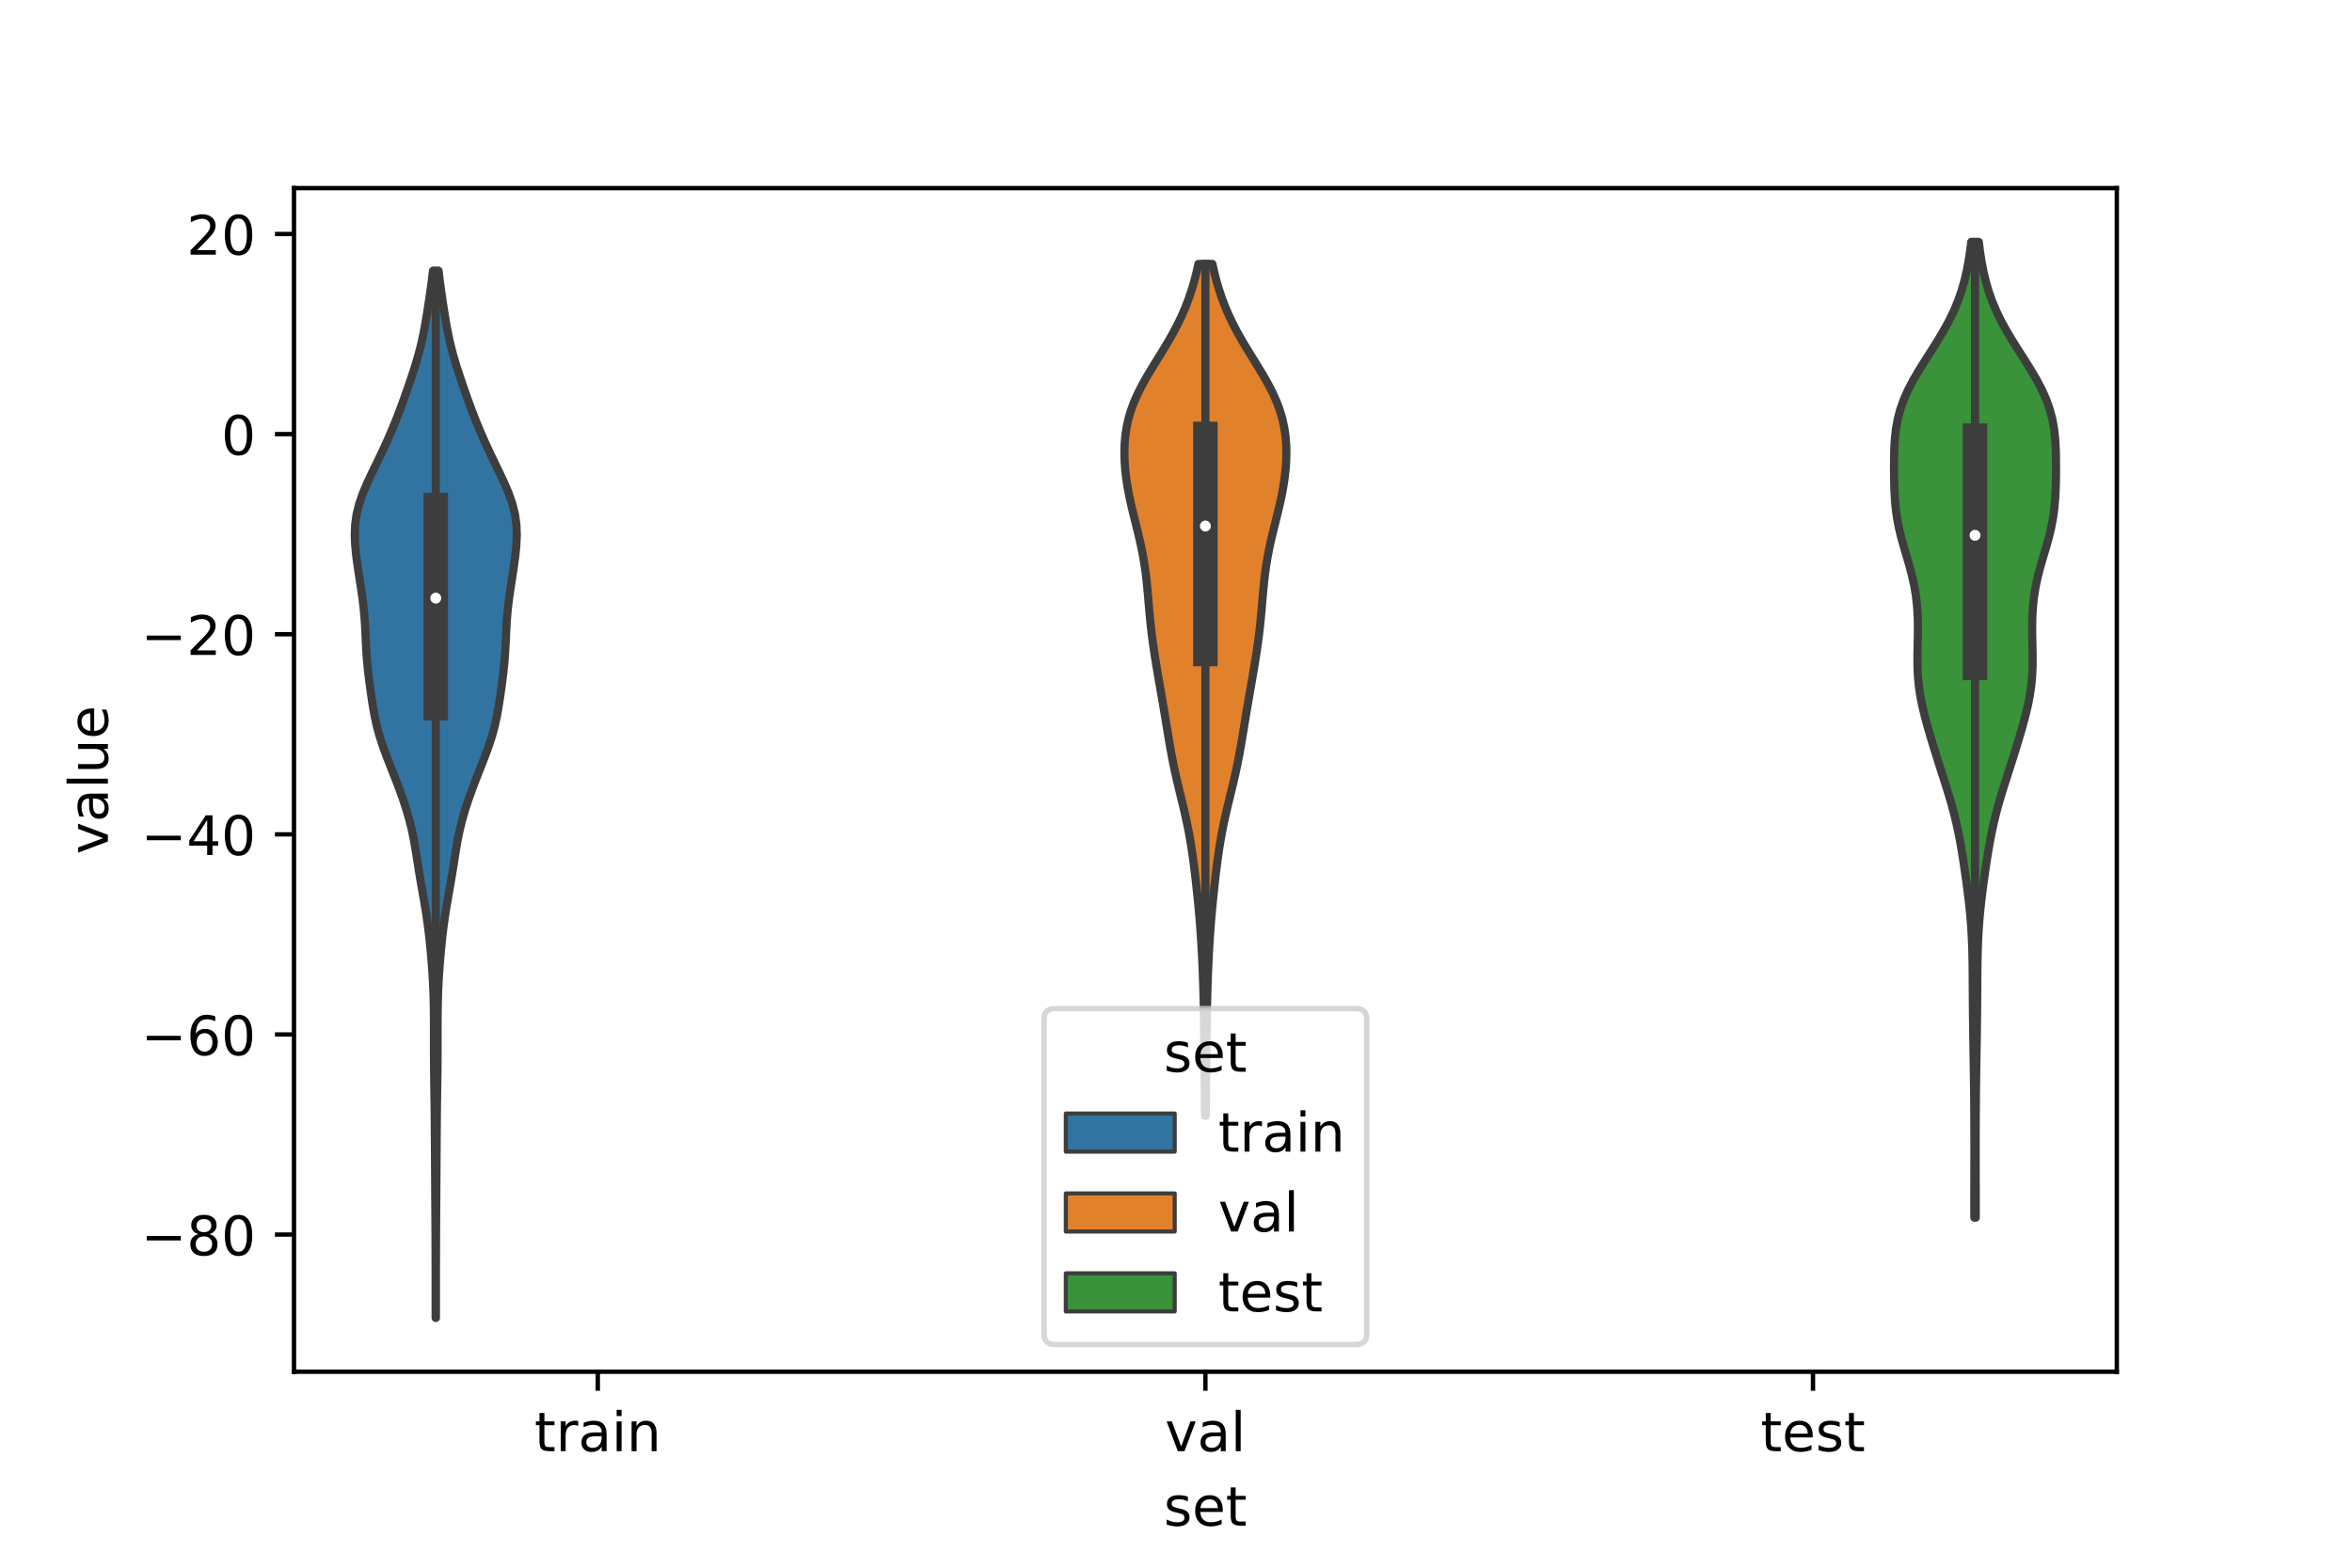 <?xml version="1.0" encoding="utf-8" standalone="no"?>
<!DOCTYPE svg PUBLIC "-//W3C//DTD SVG 1.1//EN"
  "http://www.w3.org/Graphics/SVG/1.1/DTD/svg11.dtd">
<!-- Created with matplotlib (https://matplotlib.org/) -->
<svg height="288pt" version="1.1" viewBox="0 0 432 288" width="432pt" xmlns="http://www.w3.org/2000/svg" xmlns:xlink="http://www.w3.org/1999/xlink">
 <defs>
  <style type="text/css">*{stroke-linecap:butt;stroke-linejoin:round;}</style>
 </defs>
 <g id="figure_1">
  <g id="patch_1">
   <path d="M 0 288 
L 432 288 
L 432 0 
L 0 0 
z
" style="fill:#ffffff;"/>
  </g>
  <g id="axes_1">
   <g id="patch_2">
    <path d="M 54 252 
L 388.8 252 
L 388.8 34.56 
L 54 34.56 
z
" style="fill:#ffffff;"/>
   </g>
   <g id="PolyCollection_1">
    <defs>
     <path d="M 80.067 -45.884 
L 80.013 -45.884 
L 80.013 -47.827 
L 80.013 -49.77 
L 80.013 -51.713 
L 80.012 -53.656 
L 80.008 -55.599 
L 80.003 -57.542 
L 79.997 -59.485 
L 79.988 -61.428 
L 79.977 -63.371 
L 79.964 -65.314 
L 79.95 -67.257 
L 79.937 -69.2 
L 79.925 -71.143 
L 79.914 -73.086 
L 79.903 -75.029 
L 79.89 -76.972 
L 79.877 -78.915 
L 79.862 -80.858 
L 79.845 -82.801 
L 79.823 -84.744 
L 79.796 -86.687 
L 79.766 -88.63 
L 79.738 -90.573 
L 79.718 -92.516 
L 79.708 -94.459 
L 79.708 -96.402 
L 79.709 -98.345 
L 79.706 -100.288 
L 79.69 -102.231 
L 79.656 -104.174 
L 79.595 -106.117 
L 79.502 -108.06 
L 79.377 -110.003 
L 79.224 -111.946 
L 79.048 -113.889 
L 78.847 -115.832 
L 78.616 -117.775 
L 78.346 -119.718 
L 78.037 -121.661 
L 77.699 -123.604 
L 77.356 -125.547 
L 77.027 -127.49 
L 76.719 -129.433 
L 76.416 -131.376 
L 76.089 -133.319 
L 75.702 -135.262 
L 75.234 -137.205 
L 74.677 -139.148 
L 74.043 -141.091 
L 73.346 -143.034 
L 72.606 -144.977 
L 71.84 -146.92 
L 71.079 -148.863 
L 70.358 -150.806 
L 69.72 -152.749 
L 69.191 -154.692 
L 68.772 -156.635 
L 68.435 -158.578 
L 68.144 -160.521 
L 67.877 -162.464 
L 67.635 -164.407 
L 67.434 -166.35 
L 67.287 -168.293 
L 67.185 -170.236 
L 67.097 -172.179 
L 66.984 -174.122 
L 66.816 -176.065 
L 66.586 -178.008 
L 66.307 -179.951 
L 66.006 -181.894 
L 65.708 -183.837 
L 65.444 -185.78 
L 65.247 -187.723 
L 65.16 -189.666 
L 65.231 -191.609 
L 65.502 -193.552 
L 65.988 -195.495 
L 66.671 -197.438 
L 67.503 -199.381 
L 68.42 -201.324 
L 69.363 -203.267 
L 70.291 -205.21 
L 71.181 -207.153 
L 72.024 -209.096 
L 72.816 -211.039 
L 73.561 -212.982 
L 74.269 -214.925 
L 74.951 -216.868 
L 75.613 -218.811 
L 76.244 -220.754 
L 76.822 -222.697 
L 77.328 -224.64 
L 77.755 -226.583 
L 78.118 -228.526 
L 78.44 -230.469 
L 78.742 -232.412 
L 79.028 -234.355 
L 79.293 -236.298 
L 79.522 -238.241 
L 80.558 -238.241 
L 80.558 -238.241 
L 80.787 -236.298 
L 81.052 -234.355 
L 81.338 -232.412 
L 81.64 -230.469 
L 81.962 -228.526 
L 82.325 -226.583 
L 82.752 -224.64 
L 83.258 -222.697 
L 83.836 -220.754 
L 84.467 -218.811 
L 85.129 -216.868 
L 85.811 -214.925 
L 86.519 -212.982 
L 87.264 -211.039 
L 88.056 -209.096 
L 88.899 -207.153 
L 89.789 -205.21 
L 90.717 -203.267 
L 91.66 -201.324 
L 92.577 -199.381 
L 93.409 -197.438 
L 94.092 -195.495 
L 94.578 -193.552 
L 94.849 -191.609 
L 94.92 -189.666 
L 94.833 -187.723 
L 94.636 -185.78 
L 94.372 -183.837 
L 94.074 -181.894 
L 93.773 -179.951 
L 93.494 -178.008 
L 93.264 -176.065 
L 93.096 -174.122 
L 92.983 -172.179 
L 92.895 -170.236 
L 92.793 -168.293 
L 92.646 -166.35 
L 92.445 -164.407 
L 92.203 -162.464 
L 91.936 -160.521 
L 91.645 -158.578 
L 91.308 -156.635 
L 90.889 -154.692 
L 90.36 -152.749 
L 89.722 -150.806 
L 89.001 -148.863 
L 88.24 -146.92 
L 87.474 -144.977 
L 86.734 -143.034 
L 86.037 -141.091 
L 85.403 -139.148 
L 84.846 -137.205 
L 84.378 -135.262 
L 83.991 -133.319 
L 83.664 -131.376 
L 83.361 -129.433 
L 83.053 -127.49 
L 82.724 -125.547 
L 82.381 -123.604 
L 82.043 -121.661 
L 81.734 -119.718 
L 81.464 -117.775 
L 81.233 -115.832 
L 81.032 -113.889 
L 80.856 -111.946 
L 80.703 -110.003 
L 80.578 -108.06 
L 80.485 -106.117 
L 80.424 -104.174 
L 80.39 -102.231 
L 80.374 -100.288 
L 80.371 -98.345 
L 80.372 -96.402 
L 80.372 -94.459 
L 80.362 -92.516 
L 80.342 -90.573 
L 80.314 -88.63 
L 80.284 -86.687 
L 80.257 -84.744 
L 80.235 -82.801 
L 80.218 -80.858 
L 80.203 -78.915 
L 80.19 -76.972 
L 80.177 -75.029 
L 80.166 -73.086 
L 80.155 -71.143 
L 80.143 -69.2 
L 80.13 -67.257 
L 80.116 -65.314 
L 80.103 -63.371 
L 80.092 -61.428 
L 80.083 -59.485 
L 80.077 -57.542 
L 80.072 -55.599 
L 80.068 -53.656 
L 80.067 -51.713 
L 80.067 -49.77 
L 80.067 -47.827 
L 80.067 -45.884 
z
" id="mf7f2fc8473" style="stroke:#3d3d3d;stroke-width:1.5;"/>
    </defs>
    <g clip-path="url(#p1dd36d3207)">
     <use style="fill:#3274a1;stroke:#3d3d3d;stroke-width:1.5;" x="0" xlink:href="#mf7f2fc8473" y="288"/>
    </g>
   </g>
   <g id="PolyCollection_2">
    <defs>
     <path d="M 221.481 -83.025 
L 221.319 -83.025 
L 221.309 -84.606 
L 221.298 -86.186 
L 221.285 -87.767 
L 221.27 -89.348 
L 221.254 -90.928 
L 221.236 -92.509 
L 221.218 -94.09 
L 221.2 -95.67 
L 221.183 -97.251 
L 221.164 -98.832 
L 221.145 -100.412 
L 221.121 -101.993 
L 221.092 -103.574 
L 221.056 -105.154 
L 221.011 -106.735 
L 220.958 -108.316 
L 220.897 -109.896 
L 220.827 -111.477 
L 220.747 -113.058 
L 220.657 -114.638 
L 220.555 -116.219 
L 220.44 -117.8 
L 220.313 -119.38 
L 220.172 -120.961 
L 220.021 -122.542 
L 219.859 -124.122 
L 219.689 -125.703 
L 219.509 -127.284 
L 219.316 -128.864 
L 219.108 -130.445 
L 218.879 -132.026 
L 218.624 -133.606 
L 218.338 -135.187 
L 218.022 -136.768 
L 217.677 -138.348 
L 217.308 -139.929 
L 216.925 -141.51 
L 216.54 -143.09 
L 216.164 -144.671 
L 215.806 -146.252 
L 215.473 -147.832 
L 215.167 -149.413 
L 214.883 -150.994 
L 214.615 -152.574 
L 214.356 -154.155 
L 214.098 -155.736 
L 213.836 -157.316 
L 213.569 -158.897 
L 213.296 -160.478 
L 213.021 -162.058 
L 212.746 -163.639 
L 212.476 -165.22 
L 212.216 -166.8 
L 211.971 -168.381 
L 211.743 -169.962 
L 211.538 -171.542 
L 211.357 -173.123 
L 211.198 -174.704 
L 211.055 -176.284 
L 210.92 -177.865 
L 210.783 -179.446 
L 210.628 -181.026 
L 210.446 -182.607 
L 210.225 -184.188 
L 209.96 -185.768 
L 209.652 -187.349 
L 209.304 -188.93 
L 208.926 -190.51 
L 208.533 -192.091 
L 208.14 -193.672 
L 207.764 -195.252 
L 207.42 -196.833 
L 207.119 -198.414 
L 206.872 -199.995 
L 206.686 -201.575 
L 206.566 -203.156 
L 206.52 -204.737 
L 206.557 -206.317 
L 206.686 -207.898 
L 206.92 -209.479 
L 207.268 -211.059 
L 207.736 -212.64 
L 208.327 -214.221 
L 209.034 -215.801 
L 209.844 -217.382 
L 210.737 -218.963 
L 211.687 -220.543 
L 212.664 -222.124 
L 213.64 -223.705 
L 214.588 -225.285 
L 215.484 -226.866 
L 216.315 -228.447 
L 217.071 -230.027 
L 217.75 -231.608 
L 218.354 -233.189 
L 218.887 -234.769 
L 219.355 -236.35 
L 219.763 -237.931 
L 220.115 -239.511 
L 222.685 -239.511 
L 222.685 -239.511 
L 223.037 -237.931 
L 223.445 -236.35 
L 223.913 -234.769 
L 224.446 -233.189 
L 225.05 -231.608 
L 225.729 -230.027 
L 226.485 -228.447 
L 227.316 -226.866 
L 228.212 -225.285 
L 229.16 -223.705 
L 230.136 -222.124 
L 231.113 -220.543 
L 232.063 -218.963 
L 232.956 -217.382 
L 233.766 -215.801 
L 234.473 -214.221 
L 235.064 -212.64 
L 235.532 -211.059 
L 235.88 -209.479 
L 236.114 -207.898 
L 236.243 -206.317 
L 236.28 -204.737 
L 236.234 -203.156 
L 236.114 -201.575 
L 235.928 -199.995 
L 235.681 -198.414 
L 235.38 -196.833 
L 235.036 -195.252 
L 234.66 -193.672 
L 234.267 -192.091 
L 233.874 -190.51 
L 233.496 -188.93 
L 233.148 -187.349 
L 232.84 -185.768 
L 232.575 -184.188 
L 232.354 -182.607 
L 232.172 -181.026 
L 232.017 -179.446 
L 231.88 -177.865 
L 231.745 -176.284 
L 231.602 -174.704 
L 231.443 -173.123 
L 231.262 -171.542 
L 231.057 -169.962 
L 230.829 -168.381 
L 230.584 -166.8 
L 230.324 -165.22 
L 230.054 -163.639 
L 229.779 -162.058 
L 229.504 -160.478 
L 229.231 -158.897 
L 228.964 -157.316 
L 228.702 -155.736 
L 228.444 -154.155 
L 228.185 -152.574 
L 227.917 -150.994 
L 227.633 -149.413 
L 227.327 -147.832 
L 226.994 -146.252 
L 226.636 -144.671 
L 226.26 -143.09 
L 225.875 -141.51 
L 225.492 -139.929 
L 225.123 -138.348 
L 224.778 -136.768 
L 224.462 -135.187 
L 224.176 -133.606 
L 223.921 -132.026 
L 223.692 -130.445 
L 223.484 -128.864 
L 223.291 -127.284 
L 223.111 -125.703 
L 222.941 -124.122 
L 222.779 -122.542 
L 222.628 -120.961 
L 222.487 -119.38 
L 222.36 -117.8 
L 222.245 -116.219 
L 222.143 -114.638 
L 222.053 -113.058 
L 221.973 -111.477 
L 221.903 -109.896 
L 221.842 -108.316 
L 221.789 -106.735 
L 221.744 -105.154 
L 221.708 -103.574 
L 221.679 -101.993 
L 221.655 -100.412 
L 221.636 -98.832 
L 221.617 -97.251 
L 221.6 -95.67 
L 221.582 -94.09 
L 221.564 -92.509 
L 221.546 -90.928 
L 221.53 -89.348 
L 221.515 -87.767 
L 221.502 -86.186 
L 221.491 -84.606 
L 221.481 -83.025 
z
" id="m13fc34aa04" style="stroke:#3d3d3d;stroke-width:1.5;"/>
    </defs>
    <g clip-path="url(#p1dd36d3207)">
     <use style="fill:#e1812c;stroke:#3d3d3d;stroke-width:1.5;" x="0" xlink:href="#m13fc34aa04" y="288"/>
    </g>
   </g>
   <g id="PolyCollection_3">
    <defs>
     <path d="M 362.886 -64.304 
L 362.634 -64.304 
L 362.628 -66.114 
L 362.628 -67.925 
L 362.631 -69.736 
L 362.637 -71.546 
L 362.642 -73.357 
L 362.646 -75.168 
L 362.646 -76.978 
L 362.644 -78.789 
L 362.639 -80.6 
L 362.631 -82.41 
L 362.62 -84.221 
L 362.605 -86.031 
L 362.587 -87.842 
L 362.564 -89.653 
L 362.538 -91.463 
L 362.509 -93.274 
L 362.479 -95.085 
L 362.449 -96.895 
L 362.421 -98.706 
L 362.397 -100.516 
L 362.377 -102.327 
L 362.362 -104.138 
L 362.351 -105.948 
L 362.341 -107.759 
L 362.327 -109.57 
L 362.305 -111.38 
L 362.267 -113.191 
L 362.206 -115.002 
L 362.115 -116.812 
L 361.991 -118.623 
L 361.831 -120.433 
L 361.64 -122.244 
L 361.423 -124.055 
L 361.186 -125.865 
L 360.933 -127.676 
L 360.667 -129.487 
L 360.384 -131.297 
L 360.076 -133.108 
L 359.733 -134.918 
L 359.345 -136.729 
L 358.905 -138.54 
L 358.415 -140.35 
L 357.88 -142.161 
L 357.315 -143.972 
L 356.735 -145.782 
L 356.154 -147.593 
L 355.581 -149.404 
L 355.021 -151.214 
L 354.478 -153.025 
L 353.957 -154.835 
L 353.473 -156.646 
L 353.043 -158.457 
L 352.689 -160.267 
L 352.427 -162.078 
L 352.262 -163.889 
L 352.187 -165.699 
L 352.181 -167.51 
L 352.214 -169.32 
L 352.253 -171.131 
L 352.267 -172.942 
L 352.23 -174.752 
L 352.121 -176.563 
L 351.926 -178.374 
L 351.635 -180.184 
L 351.248 -181.995 
L 350.778 -183.806 
L 350.255 -185.616 
L 349.717 -187.427 
L 349.211 -189.237 
L 348.774 -191.048 
L 348.432 -192.859 
L 348.188 -194.669 
L 348.033 -196.48 
L 347.943 -198.291 
L 347.897 -200.101 
L 347.88 -201.912 
L 347.888 -203.722 
L 347.931 -205.533 
L 348.035 -207.344 
L 348.231 -209.154 
L 348.553 -210.965 
L 349.029 -212.776 
L 349.671 -214.586 
L 350.477 -216.397 
L 351.427 -218.208 
L 352.489 -220.018 
L 353.622 -221.829 
L 354.78 -223.639 
L 355.918 -225.45 
L 356.998 -227.261 
L 357.987 -229.071 
L 358.866 -230.882 
L 359.623 -232.693 
L 360.259 -234.503 
L 360.785 -236.314 
L 361.213 -238.124 
L 361.56 -239.935 
L 361.84 -241.746 
L 362.066 -243.556 
L 363.454 -243.556 
L 363.454 -243.556 
L 363.68 -241.746 
L 363.96 -239.935 
L 364.307 -238.124 
L 364.735 -236.314 
L 365.261 -234.503 
L 365.897 -232.693 
L 366.654 -230.882 
L 367.533 -229.071 
L 368.522 -227.261 
L 369.602 -225.45 
L 370.74 -223.639 
L 371.898 -221.829 
L 373.031 -220.018 
L 374.093 -218.208 
L 375.043 -216.397 
L 375.849 -214.586 
L 376.491 -212.776 
L 376.967 -210.965 
L 377.289 -209.154 
L 377.485 -207.344 
L 377.589 -205.533 
L 377.632 -203.722 
L 377.64 -201.912 
L 377.623 -200.101 
L 377.577 -198.291 
L 377.487 -196.48 
L 377.332 -194.669 
L 377.088 -192.859 
L 376.746 -191.048 
L 376.309 -189.237 
L 375.803 -187.427 
L 375.265 -185.616 
L 374.742 -183.806 
L 374.272 -181.995 
L 373.885 -180.184 
L 373.594 -178.374 
L 373.399 -176.563 
L 373.29 -174.752 
L 373.253 -172.942 
L 373.267 -171.131 
L 373.306 -169.32 
L 373.339 -167.51 
L 373.333 -165.699 
L 373.258 -163.889 
L 373.093 -162.078 
L 372.831 -160.267 
L 372.477 -158.457 
L 372.047 -156.646 
L 371.563 -154.835 
L 371.042 -153.025 
L 370.499 -151.214 
L 369.939 -149.404 
L 369.366 -147.593 
L 368.785 -145.782 
L 368.205 -143.972 
L 367.64 -142.161 
L 367.105 -140.35 
L 366.615 -138.54 
L 366.175 -136.729 
L 365.787 -134.918 
L 365.444 -133.108 
L 365.136 -131.297 
L 364.853 -129.487 
L 364.587 -127.676 
L 364.334 -125.865 
L 364.097 -124.055 
L 363.88 -122.244 
L 363.689 -120.433 
L 363.529 -118.623 
L 363.405 -116.812 
L 363.314 -115.002 
L 363.253 -113.191 
L 363.215 -111.38 
L 363.193 -109.57 
L 363.179 -107.759 
L 363.169 -105.948 
L 363.158 -104.138 
L 363.143 -102.327 
L 363.123 -100.516 
L 363.099 -98.706 
L 363.071 -96.895 
L 363.041 -95.085 
L 363.011 -93.274 
L 362.982 -91.463 
L 362.956 -89.653 
L 362.933 -87.842 
L 362.915 -86.031 
L 362.9 -84.221 
L 362.889 -82.41 
L 362.881 -80.6 
L 362.876 -78.789 
L 362.874 -76.978 
L 362.874 -75.168 
L 362.878 -73.357 
L 362.883 -71.546 
L 362.889 -69.736 
L 362.892 -67.925 
L 362.892 -66.114 
L 362.886 -64.304 
z
" id="mcf1790200f" style="stroke:#3d3d3d;stroke-width:1.5;"/>
    </defs>
    <g clip-path="url(#p1dd36d3207)">
     <use style="fill:#3a923a;stroke:#3d3d3d;stroke-width:1.5;" x="0" xlink:href="#mcf1790200f" y="288"/>
    </g>
   </g>
   <g id="patch_3">
    <path clip-path="url(#p1dd36d3207)" d="M 109.8 79.751 
L 109.8 79.751 
L 109.8 79.751 
L 109.8 79.751 
z
" style="fill:#3274a1;stroke:#3d3d3d;stroke-linejoin:miter;stroke-width:0.75;"/>
   </g>
   <g id="patch_4">
    <path clip-path="url(#p1dd36d3207)" d="M 109.8 79.751 
L 109.8 79.751 
L 109.8 79.751 
L 109.8 79.751 
z
" style="fill:#e1812c;stroke:#3d3d3d;stroke-linejoin:miter;stroke-width:0.75;"/>
   </g>
   <g id="patch_5">
    <path clip-path="url(#p1dd36d3207)" d="M 109.8 79.751 
L 109.8 79.751 
L 109.8 79.751 
L 109.8 79.751 
z
" style="fill:#3a923a;stroke:#3d3d3d;stroke-linejoin:miter;stroke-width:0.75;"/>
   </g>
   <g id="matplotlib.axis_1">
    <g id="xtick_1">
     <g id="line2d_1">
      <defs>
       <path d="M 0 0 
L 0 3.5 
" id="m588b42ae51" style="stroke:#000000;stroke-width:0.8;"/>
      </defs>
      <g>
       <use style="stroke:#000000;stroke-width:0.8;" x="109.8" xlink:href="#m588b42ae51" y="252"/>
      </g>
     </g>
     <g id="text_1">
      <!-- train -->
      <g transform="translate(98.162 266.598)scale(0.1 -0.1)">
       <defs>
        <path d="M 18.312 70.219 
L 18.312 54.688 
L 36.812 54.688 
L 36.812 47.703 
L 18.312 47.703 
L 18.312 18.016 
Q 18.312 11.328 20.141 9.422 
Q 21.969 7.516 27.594 7.516 
L 36.812 7.516 
L 36.812 0 
L 27.594 0 
Q 17.188 0 13.234 3.875 
Q 9.281 7.766 9.281 18.016 
L 9.281 47.703 
L 2.688 47.703 
L 2.688 54.688 
L 9.281 54.688 
L 9.281 70.219 
z
" id="DejaVuSans-116"/>
        <path d="M 41.109 46.297 
Q 39.594 47.172 37.812 47.578 
Q 36.031 48 33.891 48 
Q 26.266 48 22.188 43.047 
Q 18.109 38.094 18.109 28.812 
L 18.109 0 
L 9.078 0 
L 9.078 54.688 
L 18.109 54.688 
L 18.109 46.188 
Q 20.953 51.172 25.484 53.578 
Q 30.031 56 36.531 56 
Q 37.453 56 38.578 55.875 
Q 39.703 55.766 41.062 55.516 
z
" id="DejaVuSans-114"/>
        <path d="M 34.281 27.484 
Q 23.391 27.484 19.188 25 
Q 14.984 22.516 14.984 16.5 
Q 14.984 11.719 18.141 8.906 
Q 21.297 6.109 26.703 6.109 
Q 34.188 6.109 38.703 11.406 
Q 43.219 16.703 43.219 25.484 
L 43.219 27.484 
z
M 52.203 31.203 
L 52.203 0 
L 43.219 0 
L 43.219 8.297 
Q 40.141 3.328 35.547 0.953 
Q 30.953 -1.422 24.312 -1.422 
Q 15.922 -1.422 10.953 3.297 
Q 6 8.016 6 15.922 
Q 6 25.141 12.172 29.828 
Q 18.359 34.516 30.609 34.516 
L 43.219 34.516 
L 43.219 35.406 
Q 43.219 41.609 39.141 45 
Q 35.062 48.391 27.688 48.391 
Q 23 48.391 18.547 47.266 
Q 14.109 46.141 10.016 43.891 
L 10.016 52.203 
Q 14.938 54.109 19.578 55.047 
Q 24.219 56 28.609 56 
Q 40.484 56 46.344 49.844 
Q 52.203 43.703 52.203 31.203 
z
" id="DejaVuSans-97"/>
        <path d="M 9.422 54.688 
L 18.406 54.688 
L 18.406 0 
L 9.422 0 
z
M 9.422 75.984 
L 18.406 75.984 
L 18.406 64.594 
L 9.422 64.594 
z
" id="DejaVuSans-105"/>
        <path d="M 54.891 33.016 
L 54.891 0 
L 45.906 0 
L 45.906 32.719 
Q 45.906 40.484 42.875 44.328 
Q 39.844 48.188 33.797 48.188 
Q 26.516 48.188 22.312 43.547 
Q 18.109 38.922 18.109 30.906 
L 18.109 0 
L 9.078 0 
L 9.078 54.688 
L 18.109 54.688 
L 18.109 46.188 
Q 21.344 51.125 25.703 53.562 
Q 30.078 56 35.797 56 
Q 45.219 56 50.047 50.172 
Q 54.891 44.344 54.891 33.016 
z
" id="DejaVuSans-110"/>
       </defs>
       <use xlink:href="#DejaVuSans-116"/>
       <use x="39.209" xlink:href="#DejaVuSans-114"/>
       <use x="80.322" xlink:href="#DejaVuSans-97"/>
       <use x="141.602" xlink:href="#DejaVuSans-105"/>
       <use x="169.385" xlink:href="#DejaVuSans-110"/>
      </g>
     </g>
    </g>
    <g id="xtick_2">
     <g id="line2d_2">
      <g>
       <use style="stroke:#000000;stroke-width:0.8;" x="221.4" xlink:href="#m588b42ae51" y="252"/>
      </g>
     </g>
     <g id="text_2">
      <!-- val -->
      <g transform="translate(213.988 266.598)scale(0.1 -0.1)">
       <defs>
        <path d="M 2.984 54.688 
L 12.5 54.688 
L 29.594 8.797 
L 46.688 54.688 
L 56.203 54.688 
L 35.688 0 
L 23.484 0 
z
" id="DejaVuSans-118"/>
        <path d="M 9.422 75.984 
L 18.406 75.984 
L 18.406 0 
L 9.422 0 
z
" id="DejaVuSans-108"/>
       </defs>
       <use xlink:href="#DejaVuSans-118"/>
       <use x="59.18" xlink:href="#DejaVuSans-97"/>
       <use x="120.459" xlink:href="#DejaVuSans-108"/>
      </g>
     </g>
    </g>
    <g id="xtick_3">
     <g id="line2d_3">
      <g>
       <use style="stroke:#000000;stroke-width:0.8;" x="333" xlink:href="#m588b42ae51" y="252"/>
      </g>
     </g>
     <g id="text_3">
      <!-- test -->
      <g transform="translate(323.398 266.598)scale(0.1 -0.1)">
       <defs>
        <path d="M 56.203 29.594 
L 56.203 25.203 
L 14.891 25.203 
Q 15.484 15.922 20.484 11.062 
Q 25.484 6.203 34.422 6.203 
Q 39.594 6.203 44.453 7.469 
Q 49.312 8.734 54.109 11.281 
L 54.109 2.781 
Q 49.266 0.734 44.188 -0.344 
Q 39.109 -1.422 33.891 -1.422 
Q 20.797 -1.422 13.156 6.188 
Q 5.516 13.812 5.516 26.812 
Q 5.516 40.234 12.766 48.109 
Q 20.016 56 32.328 56 
Q 43.359 56 49.781 48.891 
Q 56.203 41.797 56.203 29.594 
z
M 47.219 32.234 
Q 47.125 39.594 43.094 43.984 
Q 39.062 48.391 32.422 48.391 
Q 24.906 48.391 20.391 44.141 
Q 15.875 39.891 15.188 32.172 
z
" id="DejaVuSans-101"/>
        <path d="M 44.281 53.078 
L 44.281 44.578 
Q 40.484 46.531 36.375 47.5 
Q 32.281 48.484 27.875 48.484 
Q 21.188 48.484 17.844 46.438 
Q 14.5 44.391 14.5 40.281 
Q 14.5 37.156 16.891 35.375 
Q 19.281 33.594 26.516 31.984 
L 29.594 31.297 
Q 39.156 29.25 43.188 25.516 
Q 47.219 21.781 47.219 15.094 
Q 47.219 7.469 41.188 3.016 
Q 35.156 -1.422 24.609 -1.422 
Q 20.219 -1.422 15.453 -0.562 
Q 10.688 0.297 5.422 2 
L 5.422 11.281 
Q 10.406 8.688 15.234 7.391 
Q 20.062 6.109 24.812 6.109 
Q 31.156 6.109 34.562 8.281 
Q 37.984 10.453 37.984 14.406 
Q 37.984 18.062 35.516 20.016 
Q 33.062 21.969 24.703 23.781 
L 21.578 24.516 
Q 13.234 26.266 9.516 29.906 
Q 5.812 33.547 5.812 39.891 
Q 5.812 47.609 11.281 51.797 
Q 16.75 56 26.812 56 
Q 31.781 56 36.172 55.266 
Q 40.578 54.547 44.281 53.078 
z
" id="DejaVuSans-115"/>
       </defs>
       <use xlink:href="#DejaVuSans-116"/>
       <use x="39.209" xlink:href="#DejaVuSans-101"/>
       <use x="100.732" xlink:href="#DejaVuSans-115"/>
       <use x="152.832" xlink:href="#DejaVuSans-116"/>
      </g>
     </g>
    </g>
    <g id="text_4">
     <!-- set -->
     <g transform="translate(213.759 280.277)scale(0.1 -0.1)">
      <use xlink:href="#DejaVuSans-115"/>
      <use x="52.1" xlink:href="#DejaVuSans-101"/>
      <use x="113.623" xlink:href="#DejaVuSans-116"/>
     </g>
    </g>
   </g>
   <g id="matplotlib.axis_2">
    <g id="ytick_1">
     <g id="line2d_4">
      <defs>
       <path d="M 0 0 
L -3.5 0 
" id="m75d398eb23" style="stroke:#000000;stroke-width:0.8;"/>
      </defs>
      <g>
       <use style="stroke:#000000;stroke-width:0.8;" x="54" xlink:href="#m75d398eb23" y="226.803"/>
      </g>
     </g>
     <g id="text_5">
      <!-- −80 -->
      <g transform="translate(25.895 230.602)scale(0.1 -0.1)">
       <defs>
        <path d="M 10.594 35.5 
L 73.188 35.5 
L 73.188 27.203 
L 10.594 27.203 
z
" id="DejaVuSans-8722"/>
        <path d="M 31.781 34.625 
Q 24.75 34.625 20.719 30.859 
Q 16.703 27.094 16.703 20.516 
Q 16.703 13.922 20.719 10.156 
Q 24.75 6.391 31.781 6.391 
Q 38.812 6.391 42.859 10.172 
Q 46.922 13.969 46.922 20.516 
Q 46.922 27.094 42.891 30.859 
Q 38.875 34.625 31.781 34.625 
z
M 21.922 38.812 
Q 15.578 40.375 12.031 44.719 
Q 8.5 49.078 8.5 55.328 
Q 8.5 64.062 14.719 69.141 
Q 20.953 74.219 31.781 74.219 
Q 42.672 74.219 48.875 69.141 
Q 55.078 64.062 55.078 55.328 
Q 55.078 49.078 51.531 44.719 
Q 48 40.375 41.703 38.812 
Q 48.828 37.156 52.797 32.312 
Q 56.781 27.484 56.781 20.516 
Q 56.781 9.906 50.312 4.234 
Q 43.844 -1.422 31.781 -1.422 
Q 19.734 -1.422 13.25 4.234 
Q 6.781 9.906 6.781 20.516 
Q 6.781 27.484 10.781 32.312 
Q 14.797 37.156 21.922 38.812 
z
M 18.312 54.391 
Q 18.312 48.734 21.844 45.562 
Q 25.391 42.391 31.781 42.391 
Q 38.141 42.391 41.719 45.562 
Q 45.312 48.734 45.312 54.391 
Q 45.312 60.062 41.719 63.234 
Q 38.141 66.406 31.781 66.406 
Q 25.391 66.406 21.844 63.234 
Q 18.312 60.062 18.312 54.391 
z
" id="DejaVuSans-56"/>
        <path d="M 31.781 66.406 
Q 24.172 66.406 20.328 58.906 
Q 16.5 51.422 16.5 36.375 
Q 16.5 21.391 20.328 13.891 
Q 24.172 6.391 31.781 6.391 
Q 39.453 6.391 43.281 13.891 
Q 47.125 21.391 47.125 36.375 
Q 47.125 51.422 43.281 58.906 
Q 39.453 66.406 31.781 66.406 
z
M 31.781 74.219 
Q 44.047 74.219 50.516 64.516 
Q 56.984 54.828 56.984 36.375 
Q 56.984 17.969 50.516 8.266 
Q 44.047 -1.422 31.781 -1.422 
Q 19.531 -1.422 13.062 8.266 
Q 6.594 17.969 6.594 36.375 
Q 6.594 54.828 13.062 64.516 
Q 19.531 74.219 31.781 74.219 
z
" id="DejaVuSans-48"/>
       </defs>
       <use xlink:href="#DejaVuSans-8722"/>
       <use x="83.789" xlink:href="#DejaVuSans-56"/>
       <use x="147.412" xlink:href="#DejaVuSans-48"/>
      </g>
     </g>
    </g>
    <g id="ytick_2">
     <g id="line2d_5">
      <g>
       <use style="stroke:#000000;stroke-width:0.8;" x="54" xlink:href="#m75d398eb23" y="190.04"/>
      </g>
     </g>
     <g id="text_6">
      <!-- −60 -->
      <g transform="translate(25.895 193.839)scale(0.1 -0.1)">
       <defs>
        <path d="M 33.016 40.375 
Q 26.375 40.375 22.484 35.828 
Q 18.609 31.297 18.609 23.391 
Q 18.609 15.531 22.484 10.953 
Q 26.375 6.391 33.016 6.391 
Q 39.656 6.391 43.531 10.953 
Q 47.406 15.531 47.406 23.391 
Q 47.406 31.297 43.531 35.828 
Q 39.656 40.375 33.016 40.375 
z
M 52.594 71.297 
L 52.594 62.312 
Q 48.875 64.062 45.094 64.984 
Q 41.312 65.922 37.594 65.922 
Q 27.828 65.922 22.672 59.328 
Q 17.531 52.734 16.797 39.406 
Q 19.672 43.656 24.016 45.922 
Q 28.375 48.188 33.594 48.188 
Q 44.578 48.188 50.953 41.516 
Q 57.328 34.859 57.328 23.391 
Q 57.328 12.156 50.688 5.359 
Q 44.047 -1.422 33.016 -1.422 
Q 20.359 -1.422 13.672 8.266 
Q 6.984 17.969 6.984 36.375 
Q 6.984 53.656 15.188 63.938 
Q 23.391 74.219 37.203 74.219 
Q 40.922 74.219 44.703 73.484 
Q 48.484 72.75 52.594 71.297 
z
" id="DejaVuSans-54"/>
       </defs>
       <use xlink:href="#DejaVuSans-8722"/>
       <use x="83.789" xlink:href="#DejaVuSans-54"/>
       <use x="147.412" xlink:href="#DejaVuSans-48"/>
      </g>
     </g>
    </g>
    <g id="ytick_3">
     <g id="line2d_6">
      <g>
       <use style="stroke:#000000;stroke-width:0.8;" x="54" xlink:href="#m75d398eb23" y="153.277"/>
      </g>
     </g>
     <g id="text_7">
      <!-- −40 -->
      <g transform="translate(25.895 157.076)scale(0.1 -0.1)">
       <defs>
        <path d="M 37.797 64.312 
L 12.891 25.391 
L 37.797 25.391 
z
M 35.203 72.906 
L 47.609 72.906 
L 47.609 25.391 
L 58.016 25.391 
L 58.016 17.188 
L 47.609 17.188 
L 47.609 0 
L 37.797 0 
L 37.797 17.188 
L 4.891 17.188 
L 4.891 26.703 
z
" id="DejaVuSans-52"/>
       </defs>
       <use xlink:href="#DejaVuSans-8722"/>
       <use x="83.789" xlink:href="#DejaVuSans-52"/>
       <use x="147.412" xlink:href="#DejaVuSans-48"/>
      </g>
     </g>
    </g>
    <g id="ytick_4">
     <g id="line2d_7">
      <g>
       <use style="stroke:#000000;stroke-width:0.8;" x="54" xlink:href="#m75d398eb23" y="116.514"/>
      </g>
     </g>
     <g id="text_8">
      <!-- −20 -->
      <g transform="translate(25.895 120.314)scale(0.1 -0.1)">
       <defs>
        <path d="M 19.188 8.297 
L 53.609 8.297 
L 53.609 0 
L 7.328 0 
L 7.328 8.297 
Q 12.938 14.109 22.625 23.891 
Q 32.328 33.688 34.812 36.531 
Q 39.547 41.844 41.422 45.531 
Q 43.312 49.219 43.312 52.781 
Q 43.312 58.594 39.234 62.25 
Q 35.156 65.922 28.609 65.922 
Q 23.969 65.922 18.812 64.312 
Q 13.672 62.703 7.812 59.422 
L 7.812 69.391 
Q 13.766 71.781 18.938 73 
Q 24.125 74.219 28.422 74.219 
Q 39.75 74.219 46.484 68.547 
Q 53.219 62.891 53.219 53.422 
Q 53.219 48.922 51.531 44.891 
Q 49.859 40.875 45.406 35.406 
Q 44.188 33.984 37.641 27.219 
Q 31.109 20.453 19.188 8.297 
z
" id="DejaVuSans-50"/>
       </defs>
       <use xlink:href="#DejaVuSans-8722"/>
       <use x="83.789" xlink:href="#DejaVuSans-50"/>
       <use x="147.412" xlink:href="#DejaVuSans-48"/>
      </g>
     </g>
    </g>
    <g id="ytick_5">
     <g id="line2d_8">
      <g>
       <use style="stroke:#000000;stroke-width:0.8;" x="54" xlink:href="#m75d398eb23" y="79.751"/>
      </g>
     </g>
     <g id="text_9">
      <!-- 0 -->
      <g transform="translate(40.638 83.551)scale(0.1 -0.1)">
       <use xlink:href="#DejaVuSans-48"/>
      </g>
     </g>
    </g>
    <g id="ytick_6">
     <g id="line2d_9">
      <g>
       <use style="stroke:#000000;stroke-width:0.8;" x="54" xlink:href="#m75d398eb23" y="42.989"/>
      </g>
     </g>
     <g id="text_10">
      <!-- 20 -->
      <g transform="translate(34.275 46.788)scale(0.1 -0.1)">
       <use xlink:href="#DejaVuSans-50"/>
       <use x="63.623" xlink:href="#DejaVuSans-48"/>
      </g>
     </g>
    </g>
    <g id="text_11">
     <!-- value -->
     <g transform="translate(19.816 156.938)rotate(-90)scale(0.1 -0.1)">
      <defs>
       <path d="M 8.5 21.578 
L 8.5 54.688 
L 17.484 54.688 
L 17.484 21.922 
Q 17.484 14.156 20.5 10.266 
Q 23.531 6.391 29.594 6.391 
Q 36.859 6.391 41.078 11.031 
Q 45.312 15.672 45.312 23.688 
L 45.312 54.688 
L 54.297 54.688 
L 54.297 0 
L 45.312 0 
L 45.312 8.406 
Q 42.047 3.422 37.719 1 
Q 33.406 -1.422 27.688 -1.422 
Q 18.266 -1.422 13.375 4.438 
Q 8.5 10.297 8.5 21.578 
z
M 31.109 56 
z
" id="DejaVuSans-117"/>
      </defs>
      <use xlink:href="#DejaVuSans-118"/>
      <use x="59.18" xlink:href="#DejaVuSans-97"/>
      <use x="120.459" xlink:href="#DejaVuSans-108"/>
      <use x="148.242" xlink:href="#DejaVuSans-117"/>
      <use x="211.621" xlink:href="#DejaVuSans-101"/>
     </g>
    </g>
   </g>
   <g id="line2d_10">
    <path clip-path="url(#p1dd36d3207)" d="M 80.04 185.993 
L 80.04 49.759 
" style="fill:none;stroke:#3d3d3d;stroke-linecap:square;stroke-width:1.5;"/>
   </g>
   <g id="line2d_11">
    <path clip-path="url(#p1dd36d3207)" d="M 80.04 130.091 
L 80.04 92.79 
" style="fill:none;stroke:#3d3d3d;stroke-linecap:square;stroke-width:4.5;"/>
   </g>
   <g id="line2d_12">
    <path clip-path="url(#p1dd36d3207)" d="M 221.4 178.281 
L 221.4 48.489 
" style="fill:none;stroke:#3d3d3d;stroke-linecap:square;stroke-width:1.5;"/>
   </g>
   <g id="line2d_13">
    <path clip-path="url(#p1dd36d3207)" d="M 221.4 120.152 
L 221.4 79.724 
" style="fill:none;stroke:#3d3d3d;stroke-linecap:square;stroke-width:4.5;"/>
   </g>
   <g id="line2d_14">
    <path clip-path="url(#p1dd36d3207)" d="M 362.76 186.107 
L 362.76 44.444 
" style="fill:none;stroke:#3d3d3d;stroke-linecap:square;stroke-width:1.5;"/>
   </g>
   <g id="line2d_15">
    <path clip-path="url(#p1dd36d3207)" d="M 362.76 122.708 
L 362.76 80.033 
" style="fill:none;stroke:#3d3d3d;stroke-linecap:square;stroke-width:4.5;"/>
   </g>
   <g id="patch_6">
    <path d="M 54 252 
L 54 34.56 
" style="fill:none;stroke:#000000;stroke-linecap:square;stroke-linejoin:miter;stroke-width:0.8;"/>
   </g>
   <g id="patch_7">
    <path d="M 388.8 252 
L 388.8 34.56 
" style="fill:none;stroke:#000000;stroke-linecap:square;stroke-linejoin:miter;stroke-width:0.8;"/>
   </g>
   <g id="patch_8">
    <path d="M 54 252 
L 388.8 252 
" style="fill:none;stroke:#000000;stroke-linecap:square;stroke-linejoin:miter;stroke-width:0.8;"/>
   </g>
   <g id="patch_9">
    <path d="M 54 34.56 
L 388.8 34.56 
" style="fill:none;stroke:#000000;stroke-linecap:square;stroke-linejoin:miter;stroke-width:0.8;"/>
   </g>
   <g id="PathCollection_1">
    <defs>
     <path d="M 0 1.5 
C 0.398 1.5 0.779 1.342 1.061 1.061 
C 1.342 0.779 1.5 0.398 1.5 0 
C 1.5 -0.398 1.342 -0.779 1.061 -1.061 
C 0.779 -1.342 0.398 -1.5 0 -1.5 
C -0.398 -1.5 -0.779 -1.342 -1.061 -1.061 
C -1.342 -0.779 -1.5 -0.398 -1.5 0 
C -1.5 0.398 -1.342 0.779 -1.061 1.061 
C -0.779 1.342 -0.398 1.5 0 1.5 
z
" id="m3343810a2b" style="stroke:#3d3d3d;"/>
    </defs>
    <g clip-path="url(#p1dd36d3207)">
     <use style="fill:#ffffff;stroke:#3d3d3d;" x="80.04" xlink:href="#m3343810a2b" y="109.88"/>
    </g>
   </g>
   <g id="PathCollection_2">
    <g clip-path="url(#p1dd36d3207)">
     <use style="fill:#ffffff;stroke:#3d3d3d;" x="221.4" xlink:href="#m3343810a2b" y="96.64"/>
    </g>
   </g>
   <g id="PathCollection_3">
    <g clip-path="url(#p1dd36d3207)">
     <use style="fill:#ffffff;stroke:#3d3d3d;" x="362.76" xlink:href="#m3343810a2b" y="98.343"/>
    </g>
   </g>
   <g id="legend_1">
    <g id="patch_10">
     <path d="M 193.762 247 
L 249.037 247 
Q 251.037 247 251.037 245 
L 251.037 187.287 
Q 251.037 185.287 249.037 185.287 
L 193.762 185.287 
Q 191.762 185.287 191.762 187.287 
L 191.762 245 
Q 191.762 247 193.762 247 
z
" style="fill:#ffffff;opacity:0.8;stroke:#cccccc;stroke-linejoin:miter;"/>
    </g>
    <g id="text_12">
     <!-- set -->
     <g transform="translate(213.759 196.886)scale(0.1 -0.1)">
      <use xlink:href="#DejaVuSans-115"/>
      <use x="52.1" xlink:href="#DejaVuSans-101"/>
      <use x="113.623" xlink:href="#DejaVuSans-116"/>
     </g>
    </g>
    <g id="patch_11">
     <path d="M 195.762 211.564 
L 215.762 211.564 
L 215.762 204.564 
L 195.762 204.564 
z
" style="fill:#3274a1;stroke:#3d3d3d;stroke-linejoin:miter;stroke-width:0.75;"/>
    </g>
    <g id="text_13">
     <!-- train -->
     <g transform="translate(223.762 211.564)scale(0.1 -0.1)">
      <use xlink:href="#DejaVuSans-116"/>
      <use x="39.209" xlink:href="#DejaVuSans-114"/>
      <use x="80.322" xlink:href="#DejaVuSans-97"/>
      <use x="141.602" xlink:href="#DejaVuSans-105"/>
      <use x="169.385" xlink:href="#DejaVuSans-110"/>
     </g>
    </g>
    <g id="patch_12">
     <path d="M 195.762 226.242 
L 215.762 226.242 
L 215.762 219.242 
L 195.762 219.242 
z
" style="fill:#e1812c;stroke:#3d3d3d;stroke-linejoin:miter;stroke-width:0.75;"/>
    </g>
    <g id="text_14">
     <!-- val -->
     <g transform="translate(223.762 226.242)scale(0.1 -0.1)">
      <use xlink:href="#DejaVuSans-118"/>
      <use x="59.18" xlink:href="#DejaVuSans-97"/>
      <use x="120.459" xlink:href="#DejaVuSans-108"/>
     </g>
    </g>
    <g id="patch_13">
     <path d="M 195.762 240.92 
L 215.762 240.92 
L 215.762 233.92 
L 195.762 233.92 
z
" style="fill:#3a923a;stroke:#3d3d3d;stroke-linejoin:miter;stroke-width:0.75;"/>
    </g>
    <g id="text_15">
     <!-- test -->
     <g transform="translate(223.762 240.92)scale(0.1 -0.1)">
      <use xlink:href="#DejaVuSans-116"/>
      <use x="39.209" xlink:href="#DejaVuSans-101"/>
      <use x="100.732" xlink:href="#DejaVuSans-115"/>
      <use x="152.832" xlink:href="#DejaVuSans-116"/>
     </g>
    </g>
   </g>
  </g>
 </g>
 <defs>
  <clipPath id="p1dd36d3207">
   <rect height="217.44" width="334.8" x="54" y="34.56"/>
  </clipPath>
 </defs>
</svg>
